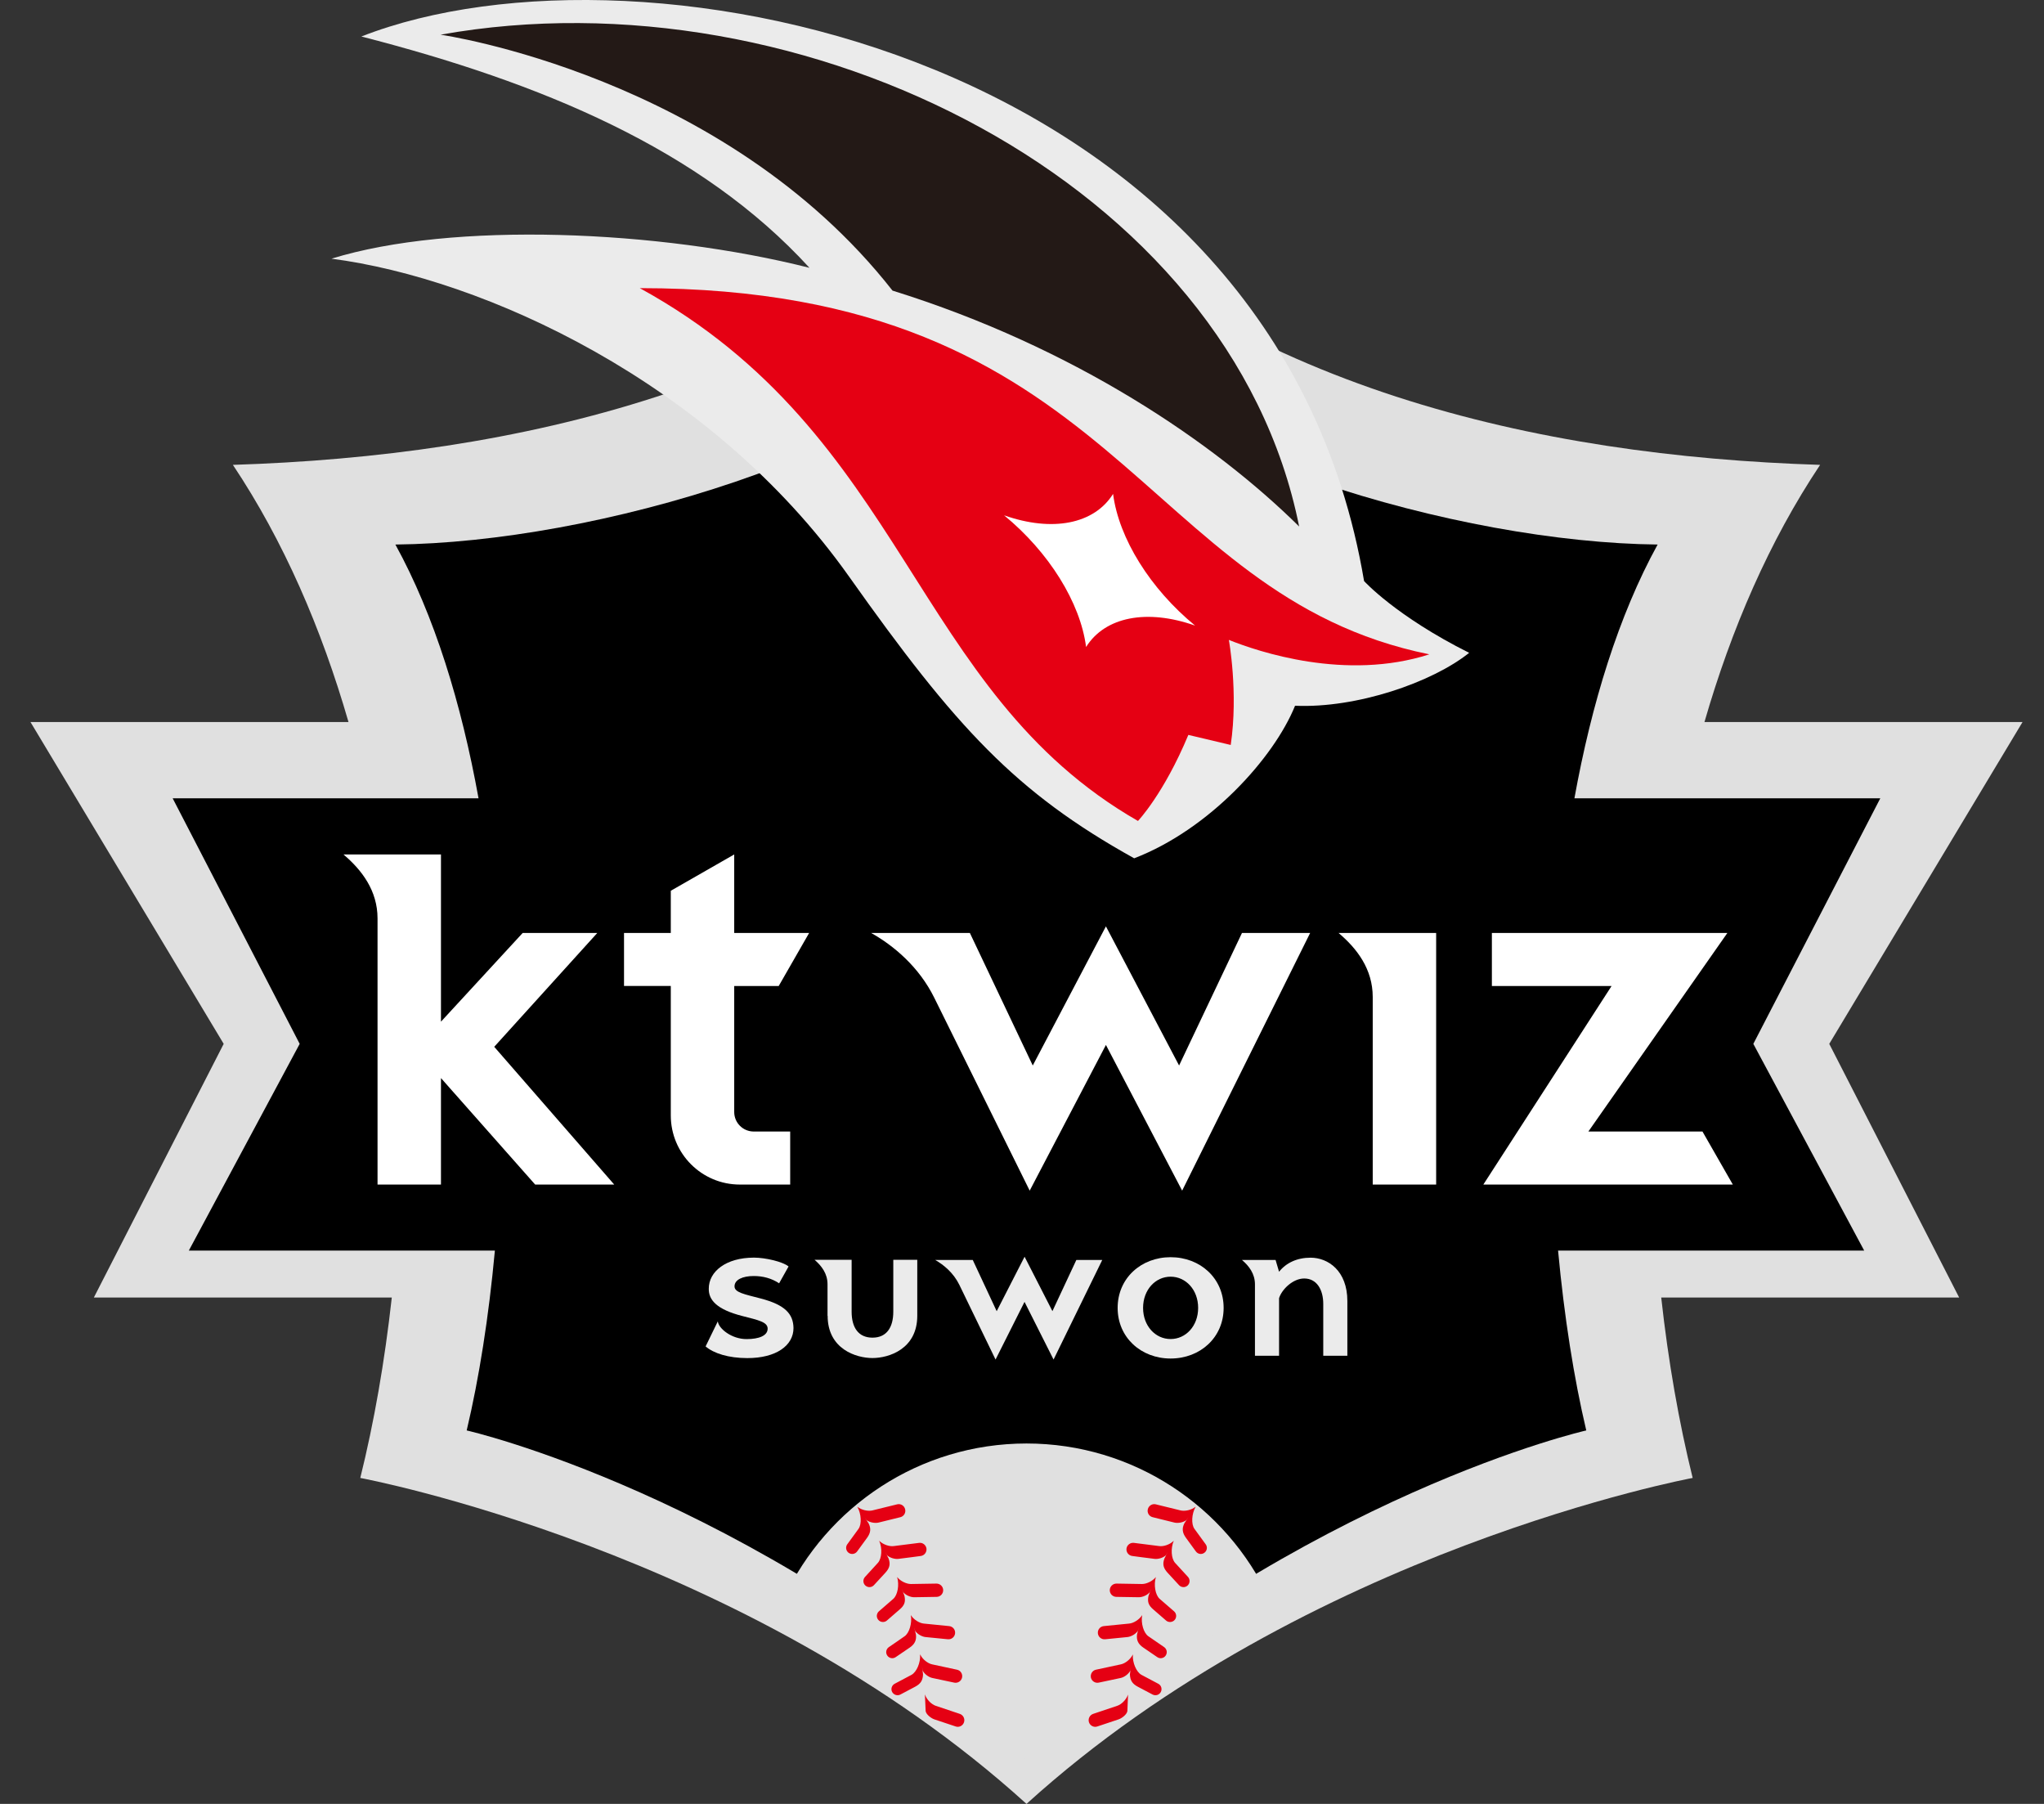 <svg width="34" height="30" viewBox="0 0 34 30" fill="none" xmlns="http://www.w3.org/2000/svg">
<rect x="0" y="0" width="34" height="30" fill="#333333" stroke="none"/>
<path d="M30.428 17.36L33.643 12.008H28.352C28.799 10.46 29.429 9 30.276 7.731C25.579 7.582 20.575 6.454 17.075 2.938C13.575 6.454 8.571 7.582 3.874 7.731C4.721 9 5.35 10.46 5.797 12.008H0.507L3.721 17.36L1.561 21.579H6.517C6.399 22.644 6.222 23.656 5.993 24.579C5.993 24.579 12.413 25.77 17.075 30C21.737 25.77 28.156 24.579 28.156 24.579C27.928 23.656 27.75 22.644 27.633 21.579H32.589L30.428 17.36Z" fill="#E0E0E0"/>
<path d="M29.165 17.36L31.277 13.276H26.189C26.474 11.702 26.923 10.238 27.573 9.056C24.288 9.021 19.264 7.586 17.075 5.206C14.885 7.586 9.862 9.021 6.577 9.056C7.227 10.238 7.675 11.702 7.96 13.276H2.872L4.985 17.36L3.141 20.798H8.232C8.13 21.902 7.969 22.922 7.763 23.789C7.763 23.789 12.371 24.829 17.075 28.949C21.779 24.829 26.386 23.789 26.386 23.789C26.181 22.922 26.02 21.902 25.917 20.798H31.009L29.165 17.36Z" fill="black"/>
<path d="M17.075 24.006C15.29 24.007 13.751 25.059 13.042 26.576L17.075 29.28L21.108 26.576C20.399 25.059 18.86 24.007 17.075 24.006Z" fill="#E0E0E0"/>
<path d="M10.217 19.7L8.221 17.409L9.935 15.516H8.694L7.335 16.991V14.21H5.713C6.019 14.469 6.28 14.812 6.28 15.274V19.7H7.335V17.929L8.902 19.7H10.217Z" fill="white"/>
<path d="M23.889 15.516V19.7H22.834V16.58C22.834 16.118 22.573 15.775 22.266 15.516H23.889Z" fill="white"/>
<path d="M28.319 18.818L28.824 19.7H24.674L26.807 16.398H24.816V15.516H28.733L26.421 18.818H28.319Z" fill="white"/>
<path d="M12.213 18.493V16.398H12.953L13.459 15.516H12.213V14.21L11.158 14.814V15.516H10.38V16.397H11.158V18.55C11.158 19.185 11.672 19.7 12.307 19.7H13.144V18.818H12.538C12.358 18.818 12.213 18.673 12.213 18.493Z" fill="white"/>
<path d="M20.659 15.516L19.613 17.72L18.396 15.406L17.179 17.72L16.133 15.516H14.491C14.864 15.725 15.287 16.078 15.542 16.596C15.797 17.113 17.128 19.801 17.128 19.801L18.396 17.378L19.664 19.801L21.793 15.516H20.659V15.516Z" fill="white"/>
<path d="M24.438 10.857C23.215 10.245 22.69 9.663 22.69 9.663C21.214 0.91 10.705 -1.23 6.011 0.607C8.995 1.374 11.657 2.476 13.465 4.454C10.964 3.822 7.527 3.68 5.514 4.302C8.032 4.63 11.82 6.339 14.122 9.587C15.905 12.105 16.896 13.18 18.866 14.274C20.119 13.792 21.191 12.604 21.542 11.737C22.568 11.782 23.825 11.348 24.438 10.857Z" fill="#EBEBEB"/>
<path d="M23.776 10.882C18.921 9.899 18.613 4.792 10.643 4.792C15.106 7.244 15.155 11.488 18.929 13.653C18.929 13.653 19.357 13.205 19.767 12.222L20.472 12.389C20.601 11.518 20.441 10.642 20.441 10.642C20.929 10.838 22.384 11.33 23.776 10.882Z" fill="#E50013"/>
<path d="M14.846 4.833C17.878 5.777 20.206 7.368 21.61 8.756C20.469 3.048 13.37 -0.505 7.328 0.577C7.328 0.577 12.035 1.248 14.846 4.833Z" fill="#231916"/>
<path d="M18.066 10.76C17.971 10.021 17.447 9.181 16.702 8.57C17.505 8.853 18.201 8.716 18.515 8.214C18.61 8.953 19.134 9.793 19.879 10.404C19.076 10.121 18.38 10.258 18.066 10.76Z" fill="white"/>
<path d="M21.8 20.916C21.576 20.916 21.393 21.002 21.276 21.15L21.218 20.954H20.659C20.776 21.053 20.875 21.183 20.875 21.36V22.547H21.276V21.59C21.322 21.441 21.508 21.262 21.694 21.262C21.907 21.262 22.011 21.454 22.011 21.683V22.547H22.412V21.637C22.412 21.133 22.091 20.916 21.8 20.916Z" fill="#EBEBEB"/>
<path d="M14.859 21.814C14.859 22.077 14.747 22.246 14.513 22.246C14.278 22.246 14.166 22.077 14.166 21.814V20.951H13.549C13.666 21.051 13.765 21.181 13.765 21.357V21.882H13.767C13.767 22.436 14.241 22.585 14.513 22.585C14.784 22.585 15.258 22.436 15.258 21.882V20.951H14.859V21.814Z" fill="#EBEBEB"/>
<path d="M17.904 20.954L17.506 21.805L17.043 20.9L16.579 21.806L16.181 20.954H15.556C15.698 21.035 15.86 21.168 15.957 21.366C16.053 21.562 16.56 22.61 16.56 22.61L17.042 21.651L17.525 22.61L18.335 20.954H17.904V20.954Z" fill="#EBEBEB"/>
<path d="M19.472 20.908C18.981 20.908 18.591 21.257 18.591 21.751C18.591 22.244 18.981 22.593 19.472 22.593C19.964 22.593 20.354 22.244 20.354 21.751C20.354 21.257 19.964 20.908 19.472 20.908ZM19.472 22.269C19.219 22.269 19.014 22.052 19.014 21.751C19.014 21.45 19.219 21.232 19.472 21.232C19.725 21.232 19.93 21.45 19.93 21.751C19.93 22.052 19.725 22.269 19.472 22.269Z" fill="#EBEBEB"/>
<path d="M12.418 22.27C12.17 22.27 11.954 22.096 11.94 21.975L11.737 22.392C11.872 22.508 12.121 22.586 12.431 22.586C12.913 22.586 13.199 22.376 13.199 22.086C13.195 21.849 13.056 21.701 12.659 21.596C12.38 21.523 12.218 21.495 12.218 21.393C12.218 21.28 12.358 21.221 12.537 21.221C12.688 21.221 12.831 21.257 12.96 21.342L13.117 21.062C13.022 20.983 12.732 20.915 12.542 20.915C12.075 20.915 11.79 21.147 11.79 21.43C11.785 21.617 11.92 21.777 12.348 21.886C12.619 21.955 12.769 21.987 12.769 22.096C12.769 22.214 12.624 22.27 12.418 22.27Z" fill="#EBEBEB"/>
<path d="M19.289 26.589C19.218 26.525 19.188 26.359 19.227 26.227L19.227 26.226C19.227 26.226 19.227 26.226 19.227 26.226V26.227C19.168 26.3 19.065 26.344 18.995 26.343C18.939 26.341 18.572 26.336 18.572 26.336C18.511 26.336 18.461 26.384 18.46 26.445C18.459 26.506 18.508 26.556 18.569 26.557C18.569 26.557 18.893 26.563 18.944 26.563C19.006 26.563 19.086 26.528 19.125 26.479L19.148 26.422C19.133 26.462 19.118 26.501 19.104 26.541C19.082 26.644 19.107 26.701 19.186 26.768C19.27 26.841 19.397 26.951 19.397 26.951H19.397C19.439 26.987 19.503 26.982 19.54 26.94C19.576 26.898 19.572 26.834 19.529 26.797C19.529 26.797 19.328 26.624 19.289 26.589Z" fill="#E50013"/>
<path d="M19.546 25.991C19.482 25.919 19.471 25.75 19.524 25.625L19.525 25.623C19.525 25.623 19.525 25.624 19.524 25.624L19.524 25.624C19.458 25.69 19.351 25.722 19.282 25.712C19.226 25.705 18.862 25.659 18.862 25.659C18.802 25.651 18.746 25.694 18.738 25.754C18.731 25.814 18.773 25.869 18.834 25.877C18.834 25.877 19.155 25.92 19.206 25.925C19.267 25.932 19.351 25.907 19.395 25.863L19.424 25.809C19.405 25.846 19.387 25.882 19.369 25.919C19.333 26.016 19.353 26.081 19.423 26.157C19.498 26.239 19.612 26.362 19.612 26.362H19.612C19.65 26.403 19.714 26.406 19.755 26.368C19.796 26.33 19.798 26.266 19.761 26.225C19.761 26.225 19.581 26.03 19.546 25.991Z" fill="#E50013"/>
<path d="M18.764 28.182C18.733 28.27 18.651 28.347 18.585 28.368C18.531 28.386 18.183 28.503 18.183 28.503C18.126 28.523 18.095 28.585 18.114 28.643C18.134 28.701 18.196 28.732 18.254 28.712C18.254 28.712 18.562 28.61 18.61 28.593C18.667 28.572 18.747 28.509 18.753 28.454L18.764 28.183L18.764 28.182V28.182Z" fill="#E50013"/>
<path d="M20.055 25.682C20.055 25.682 19.899 25.468 19.868 25.425C19.813 25.347 19.821 25.178 19.888 25.059L19.889 25.058L19.889 25.058L19.888 25.058C19.815 25.116 19.705 25.136 19.637 25.119C19.582 25.105 19.226 25.018 19.226 25.018C19.168 25.003 19.107 25.04 19.093 25.099C19.078 25.158 19.114 25.218 19.174 25.232C19.174 25.232 19.488 25.311 19.538 25.322C19.598 25.335 19.684 25.319 19.733 25.281L19.768 25.232C19.745 25.265 19.723 25.299 19.701 25.333C19.657 25.42 19.667 25.493 19.728 25.576C19.793 25.666 19.892 25.801 19.892 25.801C19.925 25.847 19.988 25.857 20.033 25.824C20.079 25.791 20.089 25.727 20.055 25.682Z" fill="#E50013"/>
<path d="M19.267 28.002C19.267 28.002 19.032 27.878 18.986 27.853C18.902 27.806 18.835 27.651 18.844 27.515L18.844 27.514L18.844 27.514V27.514L18.844 27.514C18.804 27.599 18.713 27.665 18.645 27.679C18.589 27.69 18.231 27.768 18.231 27.768C18.172 27.78 18.134 27.839 18.146 27.899C18.159 27.958 18.218 27.996 18.277 27.983V27.983C18.277 27.983 18.595 27.916 18.645 27.905C18.704 27.891 18.774 27.839 18.802 27.783L18.811 27.722C18.805 27.763 18.8 27.804 18.795 27.845C18.799 27.946 18.834 28.002 18.926 28.051C19.024 28.103 19.172 28.181 19.172 28.181C19.222 28.207 19.283 28.188 19.309 28.139C19.335 28.09 19.317 28.028 19.267 28.002Z" fill="#E50013"/>
<path d="M19.102 27.212C19.023 27.157 18.975 26.995 18.999 26.86L18.999 26.859L18.999 26.859L18.999 26.86C18.949 26.939 18.852 26.995 18.782 27.001C18.726 27.006 18.361 27.043 18.361 27.043C18.3 27.049 18.256 27.102 18.262 27.163C18.268 27.224 18.322 27.268 18.383 27.262C18.383 27.262 18.706 27.231 18.756 27.225C18.817 27.218 18.893 27.174 18.927 27.122L18.943 27.063C18.933 27.103 18.923 27.144 18.913 27.184C18.902 27.28 18.934 27.344 19.02 27.402C19.111 27.465 19.25 27.559 19.25 27.559C19.296 27.591 19.359 27.579 19.39 27.533C19.422 27.487 19.41 27.424 19.364 27.392C19.364 27.392 19.145 27.243 19.102 27.212Z" fill="#E50013"/>
<path d="M14.86 26.589C14.931 26.525 14.962 26.359 14.923 26.227L14.922 26.226L14.923 26.226L14.923 26.227C14.981 26.3 15.084 26.344 15.154 26.343C15.21 26.341 15.577 26.336 15.577 26.336C15.638 26.336 15.688 26.384 15.689 26.445C15.69 26.506 15.641 26.556 15.58 26.557C15.58 26.557 15.256 26.563 15.205 26.563C15.144 26.563 15.064 26.528 15.024 26.479L15.001 26.422C15.016 26.462 15.031 26.501 15.045 26.541C15.067 26.644 15.042 26.701 14.963 26.768C14.879 26.841 14.752 26.951 14.752 26.951H14.752C14.71 26.987 14.646 26.982 14.61 26.94C14.573 26.898 14.578 26.834 14.62 26.797C14.62 26.797 14.821 26.624 14.86 26.589Z" fill="#E50013"/>
<path d="M14.603 25.991C14.668 25.919 14.679 25.75 14.625 25.625L14.624 25.623C14.625 25.623 14.625 25.624 14.625 25.624L14.625 25.624C14.691 25.69 14.799 25.722 14.867 25.712C14.924 25.705 15.288 25.659 15.288 25.659C15.348 25.651 15.403 25.694 15.411 25.754C15.418 25.814 15.376 25.869 15.316 25.877C15.316 25.877 14.994 25.92 14.943 25.925C14.883 25.932 14.799 25.907 14.754 25.863L14.725 25.809C14.744 25.846 14.762 25.882 14.781 25.919C14.816 26.016 14.796 26.081 14.726 26.157C14.651 26.239 14.537 26.362 14.537 26.362C14.5 26.403 14.436 26.406 14.394 26.368C14.353 26.33 14.351 26.266 14.389 26.225C14.389 26.225 14.569 26.03 14.603 25.991Z" fill="#E50013"/>
<path d="M15.386 28.182C15.416 28.27 15.499 28.347 15.564 28.368C15.618 28.386 15.966 28.503 15.966 28.503C16.023 28.523 16.055 28.585 16.035 28.643C16.016 28.701 15.953 28.732 15.896 28.712C15.896 28.712 15.588 28.61 15.539 28.593C15.482 28.572 15.403 28.509 15.397 28.454L15.385 28.183V28.182L15.386 28.182Z" fill="#E50013"/>
<path d="M14.094 25.682C14.094 25.682 14.251 25.468 14.281 25.425C14.336 25.347 14.328 25.178 14.261 25.059L14.26 25.058L14.261 25.058L14.261 25.058C14.334 25.116 14.444 25.136 14.512 25.119C14.567 25.105 14.923 25.018 14.923 25.018C14.982 25.003 15.042 25.04 15.056 25.099C15.071 25.158 15.035 25.218 14.976 25.232C14.976 25.232 14.661 25.311 14.611 25.322C14.552 25.335 14.466 25.319 14.416 25.281L14.382 25.232C14.404 25.265 14.426 25.299 14.448 25.333C14.492 25.42 14.483 25.493 14.422 25.576C14.356 25.666 14.258 25.801 14.258 25.801C14.225 25.847 14.161 25.857 14.116 25.824C14.071 25.791 14.061 25.727 14.094 25.682Z" fill="#E50013"/>
<path d="M14.882 28.002C14.882 28.002 15.117 27.878 15.163 27.853C15.247 27.806 15.314 27.651 15.305 27.515L15.305 27.514L15.305 27.514V27.514L15.306 27.514C15.346 27.599 15.437 27.665 15.504 27.679C15.56 27.69 15.918 27.768 15.918 27.768C15.978 27.78 16.016 27.839 16.003 27.899C15.99 27.958 15.931 27.996 15.872 27.983V27.983C15.872 27.983 15.555 27.916 15.505 27.905C15.445 27.891 15.375 27.839 15.348 27.783L15.338 27.722C15.344 27.763 15.349 27.804 15.354 27.845C15.35 27.946 15.315 28.002 15.223 28.051C15.126 28.103 14.977 28.181 14.977 28.181C14.928 28.207 14.867 28.188 14.84 28.139C14.814 28.09 14.833 28.028 14.882 28.002Z" fill="#E50013"/>
<path d="M15.047 27.212C15.126 27.157 15.174 26.995 15.151 26.86L15.15 26.859L15.151 26.859L15.151 26.86C15.2 26.939 15.298 26.995 15.367 27.001C15.424 27.006 15.788 27.043 15.788 27.043C15.849 27.049 15.893 27.102 15.887 27.163C15.881 27.224 15.827 27.268 15.767 27.262H15.767C15.767 27.262 15.444 27.231 15.393 27.225C15.332 27.218 15.257 27.174 15.223 27.122L15.206 27.063C15.217 27.103 15.226 27.144 15.236 27.184C15.247 27.28 15.215 27.344 15.13 27.402C15.038 27.465 14.899 27.559 14.899 27.559C14.854 27.591 14.79 27.579 14.759 27.533C14.727 27.487 14.739 27.424 14.786 27.392C14.786 27.392 15.005 27.243 15.047 27.212Z" fill="#E50013"/>
</svg>
